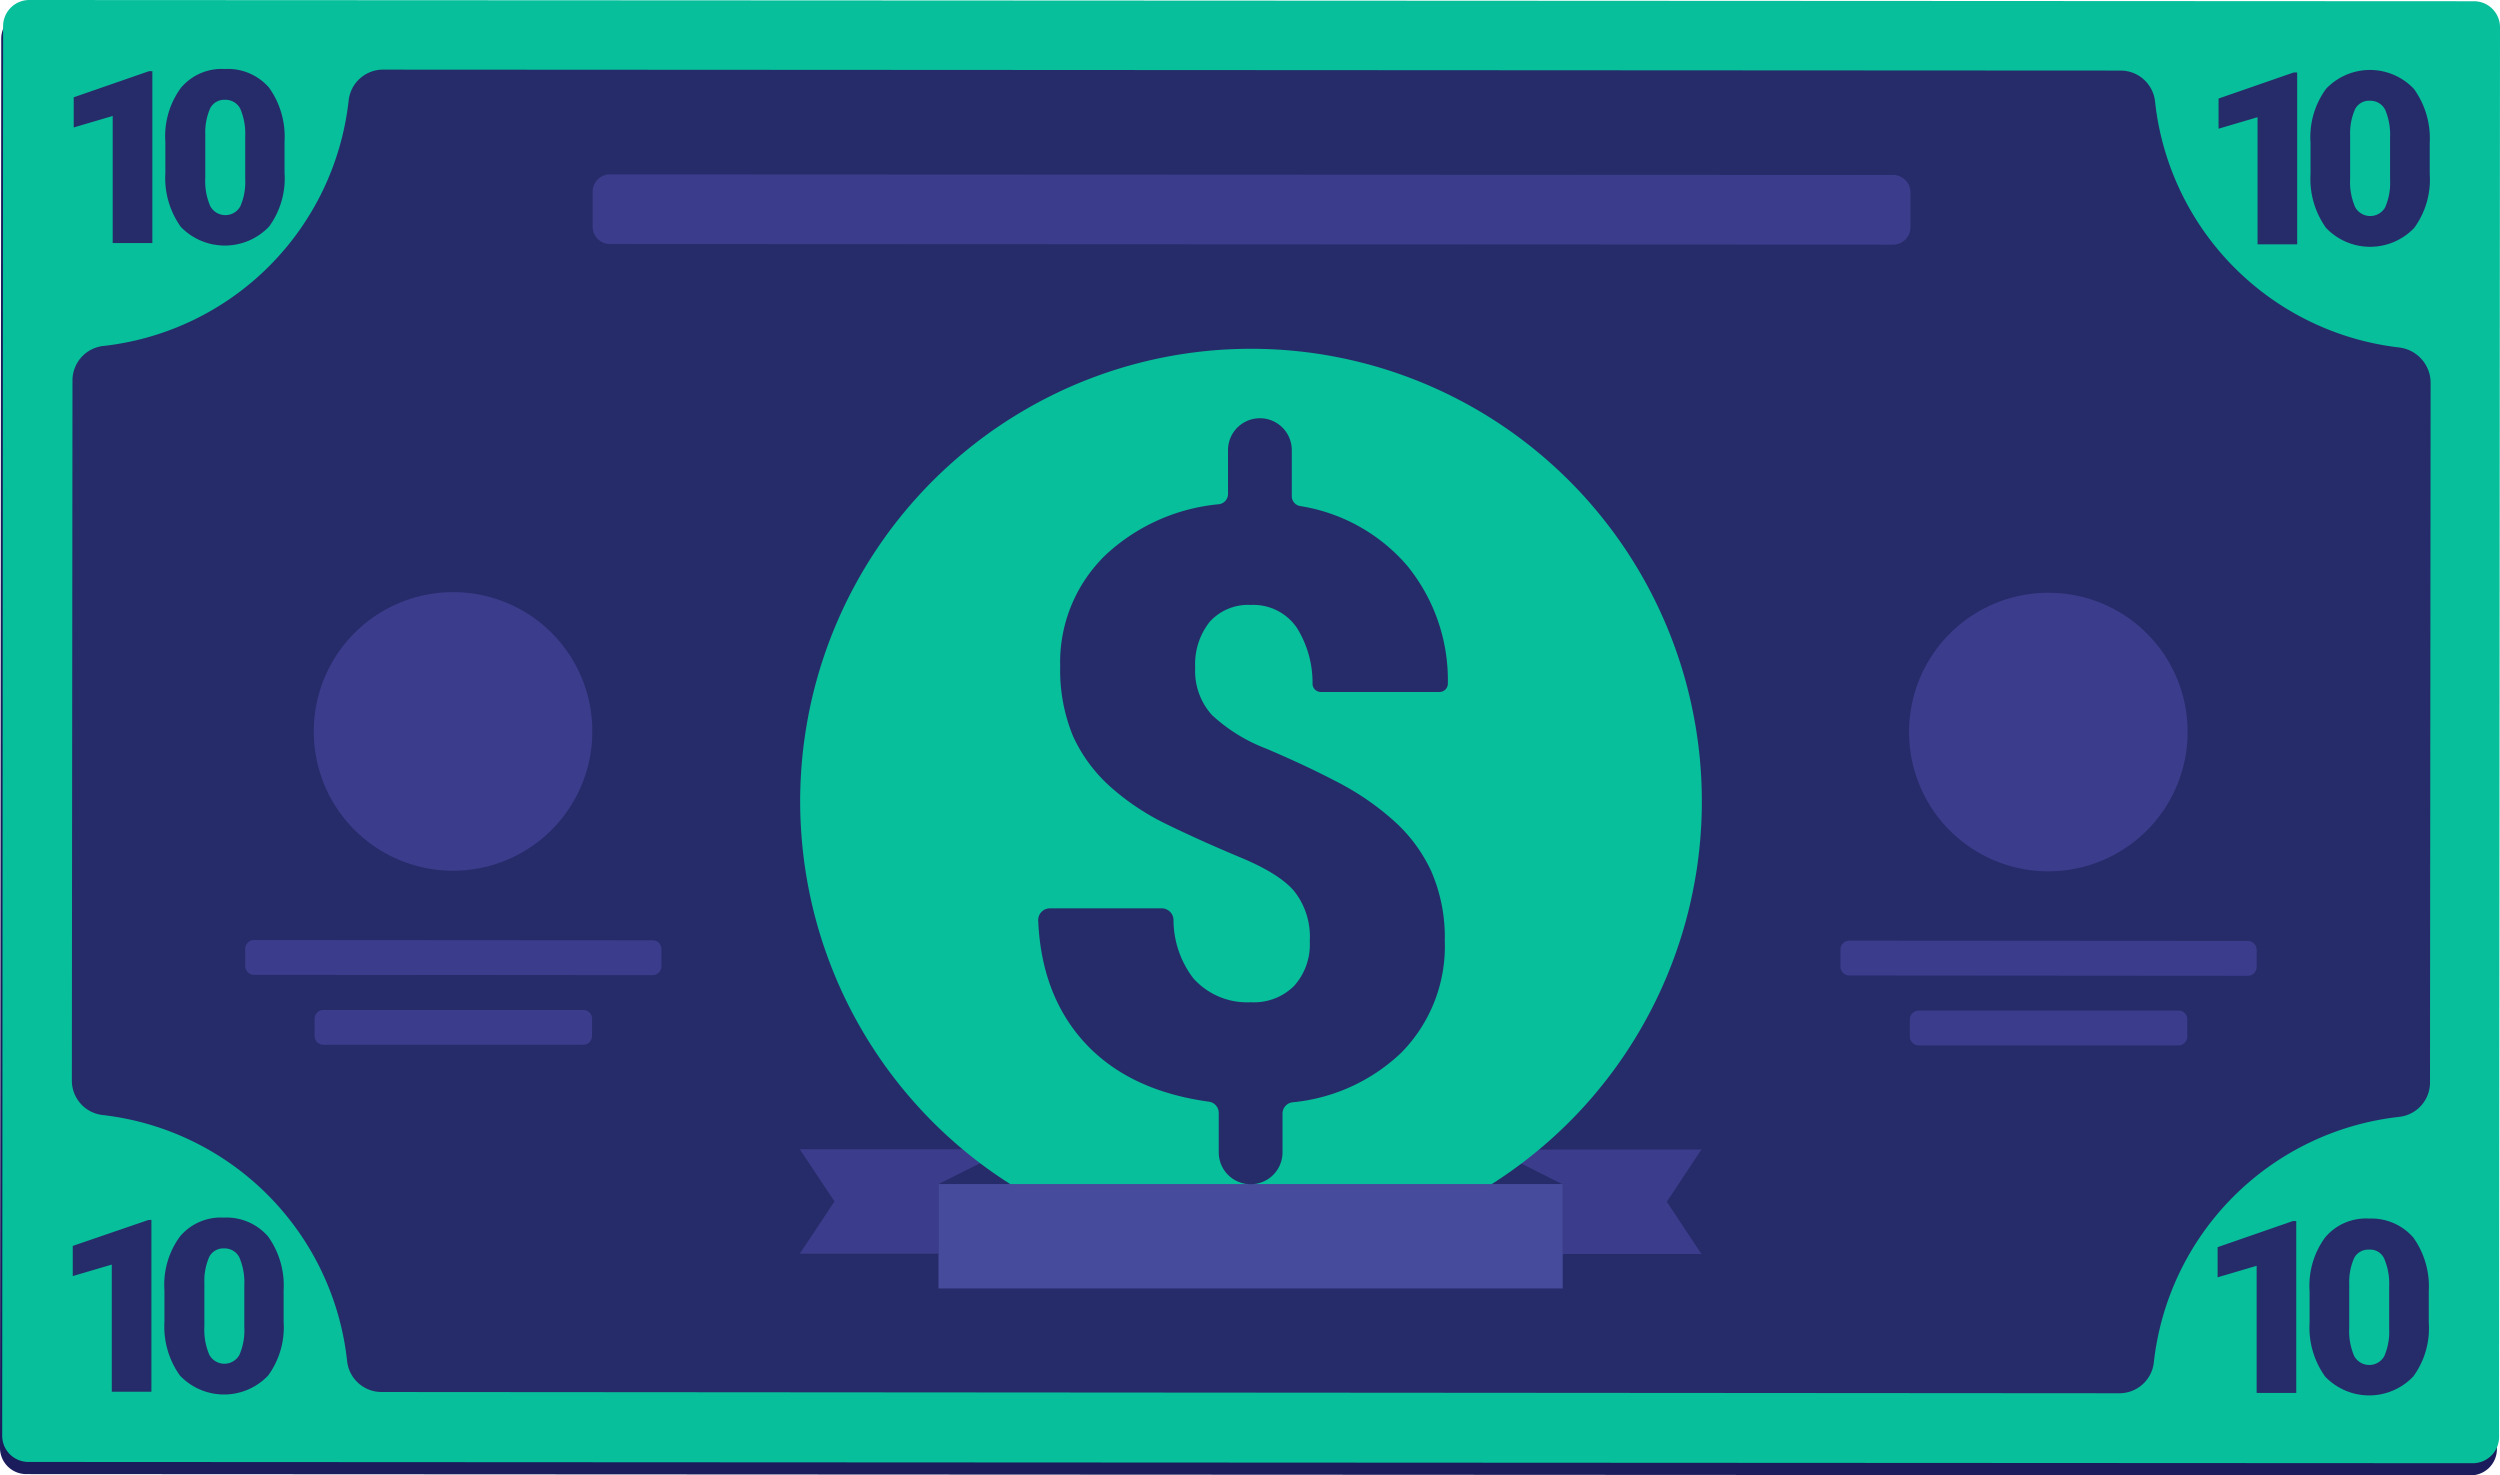 <svg id="Layer_2" data-name="Layer 2" xmlns="http://www.w3.org/2000/svg" xmlns:xlink="http://www.w3.org/1999/xlink" viewBox="0 0 267.484 157.852">
  <defs>
    <style>
      .cls-1 {
        fill: none;
      }

      .cls-2 {
        fill: #1a1c5b;
      }

      .cls-2, .cls-4, .cls-5, .cls-6, .cls-8 {
        fill-rule: evenodd;
      }

      .cls-3 {
        clip-path: url(#clip-path);
      }

      .cls-4, .cls-7 {
        fill: #07bf9b;
      }

      .cls-5 {
        fill: #262c69;
      }

      .cls-6 {
        fill: #3c3c8d;
      }

      .cls-8 {
        fill: #474b9b;
      }
    </style>
    <clipPath id="clip-path" transform="translate(-312.426 -96.129)">
      <rect class="cls-1" x="311.984" y="96.07" width="268" height="156.957"/>
    </clipPath>
  </defs>
  <path class="cls-2" d="M576.93,97.559,315.344,97.457a2.807,2.807,0,0,0-2.785,2.797l-.133,150.797a2.809,2.809,0,0,0,2.785,2.797l261.586.133a2.806,2.806,0,0,0,2.781-2.797l.102-150.832A2.758,2.758,0,0,0,576.93,97.559Z" transform="translate(-312.426 -96.129)"/>
  <g class="cls-3">
    <path class="cls-4" d="M577.129,96.262l-261.59-.133a2.803,2.803,0,0,0-2.781,2.793l-.098,150.832a2.803,2.803,0,0,0,2.781,2.793l261.586.137a2.809,2.809,0,0,0,2.785-2.797l.098-150.832A2.782,2.782,0,0,0,577.129,96.262Z" transform="translate(-312.426 -96.129)"/>
  </g>
  <path class="cls-5" d="M569.176,133.313a29.719,29.719,0,0,1-26.172-26.309,3.703,3.703,0,0,0-3.676-3.324l-185.922-.102a3.701,3.701,0,0,0-3.676,3.293,29.714,29.714,0,0,1-26.238,26.273,3.709,3.709,0,0,0-3.312,3.695l-.066,74.898a3.704,3.704,0,0,0,3.277,3.691,29.716,29.716,0,0,1,26.172,26.309,3.704,3.704,0,0,0,3.68,3.328l185.953.133a3.701,3.701,0,0,0,3.676-3.293,29.721,29.721,0,0,1,26.238-26.277,3.702,3.702,0,0,0,3.312-3.691l.066-74.898A3.819,3.819,0,0,0,569.176,133.313Z" transform="translate(-312.426 -96.129)"/>
  <path class="cls-6" d="M401.711,224.676,398,230.266h14.84v-7.449l7.422-3.727H398Zm70.496-5.555,7.422,3.727v7.449h14.84l-3.707-5.586,3.707-5.59Z" transform="translate(-312.426 -96.129)"/>
  <path class="cls-7" d="M425.625,138.109q2.139-1.02,4.371-1.82,2.227-.803,4.527-1.383,2.297-.58,4.645-.93,2.344-.352,4.707-.469,2.367-.117,4.734-.004,2.367.117,4.711.461,2.344.352,4.645.926,2.297.574,4.531,1.375,2.232.803,4.375,1.816c1.426.68,2.82,1.422,4.176,2.238,1.355.812,2.668,1.695,3.938,2.637q1.904,1.418,3.66,3.012,1.758,1.6,3.352,3.359Q483.584,151.092,485,153q1.412,1.91,2.633,3.949,1.219,2.039,2.234,4.191,1.014,2.15,1.812,4.387.803,2.238,1.379,4.547c.383,1.539.695,3.094.926,4.66q.352,2.355.469,4.73.117,2.373.004,4.754-.117,2.373-.461,4.727-.352,2.355-.922,4.664-.574,2.309-1.371,4.547-.797,2.244-1.809,4.391c-.676,1.438-1.418,2.832-2.23,4.195q-1.213,2.039-2.625,3.953-1.412,1.91-3,3.676-1.594,1.764-3.348,3.363-1.752,1.594-3.656,3.016-1.898,1.418-3.934,2.645-2.033,1.225-4.172,2.242-2.145,1.02-4.375,1.82-2.227.803-4.527,1.383-2.297.58-4.641.93-2.344.352-4.711.469a46.683,46.683,0,0,1-4.734.004q-2.367-.117-4.711-.461c-1.562-.234-3.109-.539-4.645-.926q-2.297-.574-4.531-1.375c-1.484-.535-2.945-1.141-4.371-1.816a48.187,48.187,0,0,1-8.117-4.875q-1.904-1.418-3.66-3.012-1.758-1.6-3.348-3.359-1.594-1.764-3.008-3.672-1.412-1.91-2.633-3.949-1.219-2.039-2.234-4.188-1.014-2.15-1.812-4.391-.803-2.238-1.379-4.547-.574-2.309-.926-4.66-.346-2.355-.465-4.73a46.988,46.988,0,0,1-.004-4.75q.111-2.379.461-4.73.346-2.355.918-4.664.574-2.309,1.371-4.547t1.809-4.391q1.014-2.15,2.23-4.195,1.219-2.039,2.625-3.953,1.412-1.91,3.004-3.676a46.774,46.774,0,0,1,3.344-3.359q1.752-1.6,3.656-3.02a47.336,47.336,0,0,1,3.934-2.641Q423.482,139.131,425.625,138.109Z" transform="translate(-312.426 -96.129)"/>
  <path class="cls-8" d="M412.84,233.988V222.816h66.789v11.172Z" transform="translate(-312.426 -96.129)"/>
  <path class="cls-6" d="M552.941,196.805l-42.668-.031a.95.95,0,0,0-.93.93v1.863a.95.95,0,0,0,.93.93l42.668.035a.951.951,0,0,0,.93-.934v-1.859A.951.951,0,0,0,552.941,196.805Zm-7.418,7.449H517.695a.951.951,0,0,0-.93.934v1.863a.95.95,0,0,0,.93.93h27.828a.949.949,0,0,0,.926-.93v-1.863A.929.929,0,0,0,545.523,204.254Zm-163.262-7.516-42.668-.031a.947.947,0,0,0-.93.93V199.5a.947.947,0,0,0,.93.93l42.668.035a.954.954,0,0,0,.93-.934v-1.859A.93.93,0,0,0,382.262,196.738Zm-7.422,7.449H347.012a.95.95,0,0,0-.926.934v1.863a.949.949,0,0,0,.926.93h27.828a.95.95,0,0,0,.93-.93v-1.863A.93.93,0,0,0,374.84,204.188Zm156.801-44.633a14.9,14.9,0,1,0,14.844,14.898A14.866,14.866,0,0,0,531.641,159.555Zm-170.68-.066a14.901,14.901,0,1,0,14.84,14.898A14.869,14.869,0,0,0,360.961,159.488Zm154.016-44.637-137.285-.066a1.856,1.856,0,0,0-1.855,1.863V120.375a1.856,1.856,0,0,0,1.855,1.863l137.285.066a1.856,1.856,0,0,0,1.855-1.863v-3.727A1.856,1.856,0,0,0,514.977,114.852Z" transform="translate(-312.426 -96.129)"/>
  <path class="cls-5" d="M557.848,103.879l-8.051,2.793v3.227l4.172-1.23v13.602h4.242V103.879Zm12.852,1.762a6.469,6.469,0,0,0-9.406,0,8.733,8.733,0,0,0-1.656,5.754v3.359a9.001,9.001,0,0,0,1.656,5.754,6.51,6.51,0,0,0,9.441,0,8.755,8.755,0,0,0,1.656-5.754v-3.359A9.005,9.005,0,0,0,570.699,105.641Zm-3.078,2.227a6.807,6.807,0,0,1,.527,2.961v4.559a6.525,6.525,0,0,1-.527,2.926,1.838,1.838,0,0,1-3.215-.035,6.729,6.729,0,0,1-.531-3.023v-4.691a6.362,6.362,0,0,1,.531-2.762,1.682,1.682,0,0,1,1.59-.895A1.772,1.772,0,0,1,567.621,107.867Zm-9.875,118.906-8.051,2.793V232.793l4.176-1.23v13.602h4.238V226.773Zm8.152-.266a5.699,5.699,0,0,0-4.707,2.027,8.755,8.755,0,0,0-1.656,5.754v3.359a9.001,9.001,0,0,0,1.656,5.754,6.51,6.51,0,0,0,9.441,0,8.733,8.733,0,0,0,1.656-5.754v-3.359a9.001,9.001,0,0,0-1.656-5.754A5.943,5.943,0,0,0,565.898,226.508Zm1.621,4.289a6.718,6.718,0,0,1,.531,2.961v4.555a6.47,6.47,0,0,1-.531,2.93,1.838,1.838,0,0,1-3.215-.035,6.813,6.813,0,0,1-.527-3.027v-4.688a6.356,6.356,0,0,1,.527-2.762,1.691,1.691,0,0,1,1.594-.898A1.634,1.634,0,0,1,567.52,230.797ZM328.363,103.746l-8.051,2.793v3.227l4.172-1.23v13.602h4.242V103.746Zm8.113-.234a5.696,5.696,0,0,0-4.703,2.027,8.769,8.769,0,0,0-1.656,5.754v3.359a9.001,9.001,0,0,0,1.656,5.754,6.545,6.545,0,0,0,9.441-.031,8.74,8.74,0,0,0,1.656-5.754v-3.359a9.001,9.001,0,0,0-1.656-5.754A5.833,5.833,0,0,0,336.477,103.512Zm1.66,4.258a6.783,6.783,0,0,1,.527,2.961v4.555a6.501,6.501,0,0,1-.527,2.926,1.836,1.836,0,0,1-3.215-.031,6.748,6.748,0,0,1-.531-3.027v-4.687a6.349,6.349,0,0,1,.531-2.762,1.685,1.685,0,0,1,1.59-.898A1.769,1.769,0,0,1,338.137,107.77Zm-9.875,118.902-8.051,2.762v3.227l4.176-1.23v13.602H328.625V226.641Zm8.117-.266a5.696,5.696,0,0,0-4.703,2.027,8.747,8.747,0,0,0-1.656,5.754v3.359a8.994,8.994,0,0,0,1.656,5.754,6.501,6.501,0,0,0,9.441,0,8.755,8.755,0,0,0,1.656-5.754v-3.359a9.009,9.009,0,0,0-1.656-5.754A5.871,5.871,0,0,0,336.379,226.406Zm1.656,4.258a6.718,6.718,0,0,1,.531,2.961v4.555a6.44,6.44,0,0,1-.531,2.926,1.836,1.836,0,0,1-3.215-.031,6.813,6.813,0,0,1-.527-3.027v-4.688a6.357,6.357,0,0,1,.527-2.762,1.689,1.689,0,0,1,1.59-.898A1.764,1.764,0,0,1,338.035,230.664Z" transform="translate(-312.426 -96.129)"/>
  <path class="cls-5" d="M462.965,156.629a19.013,19.013,0,0,0-11.43-6.355,1.066,1.066,0,0,1-.895-1.062v-4.922a3.412,3.412,0,1,0-6.824,0v4.688a1.106,1.106,0,0,1-.961,1.098,20.595,20.595,0,0,0-12.094,5.391,15.973,15.973,0,0,0-4.902,11.973,18.525,18.525,0,0,0,1.359,7.418,16.354,16.354,0,0,0,3.941,5.387,26.034,26.034,0,0,0,6.129,4.09q3.58,1.746,7.754,3.492c2.816,1.164,4.77,2.363,5.863,3.66a7.852,7.852,0,0,1,1.656,5.355,6.589,6.589,0,0,1-1.691,4.789,6.076,6.076,0,0,1-4.602,1.73,7.7,7.7,0,0,1-6.164-2.562,10.327,10.327,0,0,1-2.121-6.285,1.267,1.267,0,0,0-1.258-1.199H424.766a1.258,1.258,0,0,0-1.258,1.332c.23,5.32,1.891,9.676,4.969,13.035q4.723,5.139,13.285,6.32a1.217,1.217,0,0,1,1.062,1.199v4.223a3.412,3.412,0,1,0,6.824,0v-4.156a1.214,1.214,0,0,1,1.059-1.199,19.553,19.553,0,0,0,11.629-5.289,16.218,16.218,0,0,0,4.672-12.004,17.633,17.633,0,0,0-1.457-7.453,16.586,16.586,0,0,0-4.043-5.418,28.828,28.828,0,0,0-6.098-4.16c-2.352-1.23-4.867-2.395-7.52-3.523a17.872,17.872,0,0,1-5.797-3.594,7.028,7.028,0,0,1-1.789-5.055,7.297,7.297,0,0,1,1.559-4.922,5.553,5.553,0,0,1,4.406-1.797,5.638,5.638,0,0,1,4.902,2.43,11.049,11.049,0,0,1,1.688,6.02.888.888,0,0,0,.895.863h12.688a.897.897,0,0,0,.895-.93A19.35,19.35,0,0,0,462.965,156.629Z" transform="translate(-312.426 -96.129)"/>
</svg>
